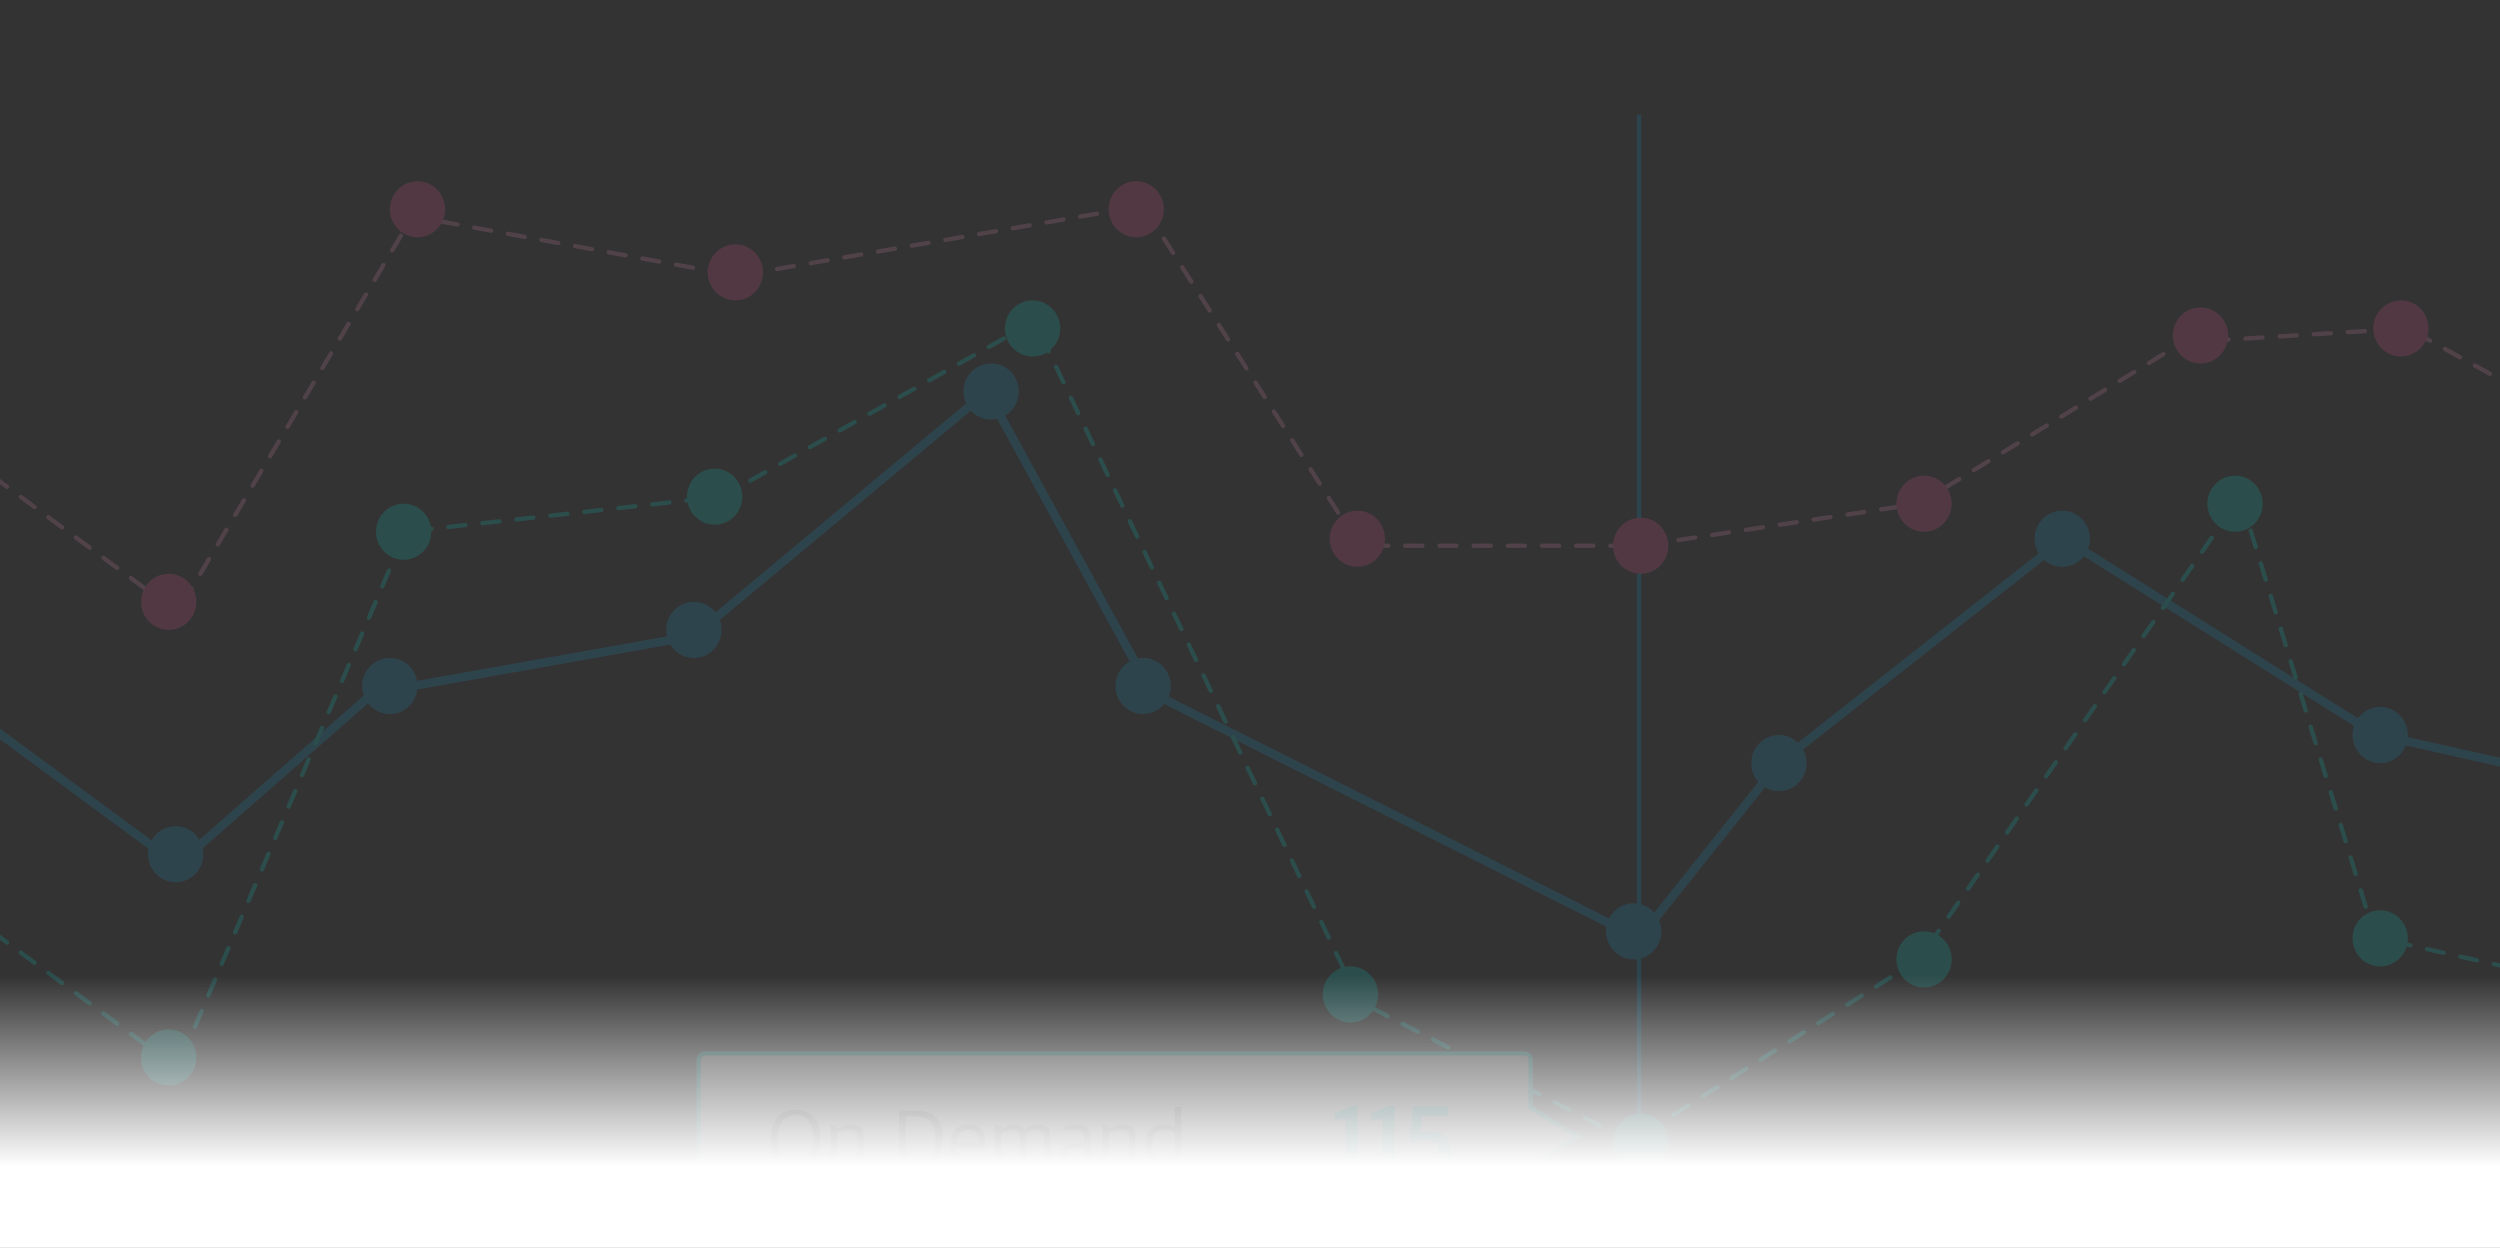 <svg xmlns="http://www.w3.org/2000/svg" width="585" height="292" viewBox="0 0 585 292">
    <rect x="0" y="0" width="585" height="292" fill="#333333" stroke="none"/>
    <defs>
        <linearGradient id="5bwzevfmna" x1="50%" x2="50%" y1="13.632%" y2="50%">
            <stop offset="0%" stop-color="#FFF" stop-opacity="0"/>
            <stop offset="100%" stop-color="#FFF"/>
        </linearGradient>
    </defs>
    <g fill="none" fill-rule="evenodd">
        <g>
            <g>
                <g>
                    <g>
                        <g opacity=".15">
                            <g>
                                <path stroke="#BCD7E1" d="M730 0L730 291.576 0 291.576 0 0" transform="translate(-975, -810) translate(975, 728) translate(-83, 30) translate(0, 52) translate(0, 26)"/>
                                <path stroke="#00A5ED" d="M466.546 0.82L466.546 291.18" transform="translate(-975, -810) translate(975, 728) translate(-83, 30) translate(0, 52) translate(0, 26)"/>
                                <g>
                                    <g>
                                        <path stroke="#14A9E5" stroke-linecap="round" stroke-linejoin="round" stroke-width="2" d="M6.088 47.573L100.691 117.292 146.513 77.101 221.549 63.759 290.166 6.562 328.708 77.101 442.717 134.517 475.44 93.506 542.171 41.011 614.942 86.732 674.349 100.067" transform="translate(-975, -810) translate(975, 728) translate(-83, 30) translate(0, 52) translate(0, 26) translate(23.829, 16.404) translate(0, 42.652)"/>
                                        <g fill="#14A9E5" transform="translate(-975, -810) translate(975, 728) translate(-83, 30) translate(0, 52) translate(0, 26) translate(23.829, 16.404) translate(0, 42.652)">
                                            <ellipse cx="616.132" cy="86.944" rx="6.469" ry="6.562"/>
                                            <ellipse cx="541.743" cy="41.011" rx="6.469" ry="6.562"/>
                                            <ellipse cx="475.44" cy="93.506" rx="6.469" ry="6.562"/>
                                            <ellipse cx="441.456" cy="132.876" rx="6.469" ry="6.562"/>
                                            <ellipse cx="326.663" cy="75.461" rx="6.469" ry="6.562"/>
                                            <ellipse cx="291.086" cy="6.562" rx="6.469" ry="6.562"/>
                                            <ellipse cx="221.549" cy="62.337" rx="6.469" ry="6.562"/>
                                            <ellipse cx="150.394" cy="75.461" rx="6.469" ry="6.562"/>
                                            <ellipse cx="100.287" cy="114.831" rx="6.469" ry="6.562"/>
                                        </g>
                                    </g>
                                    <g>
                                        <path stroke="#00E7DB" stroke-dasharray="4" stroke-linecap="round" stroke-linejoin="round" d="M6.088 109.91l94.603 69.72 53.365-125.495 73.961-8.202 73.2-41.012 76.005 159.124 63.611 32.809 67.378-42.652 75.197-108.27 31.534 103.137 59.407 13.335" transform="translate(-975, -810) translate(975, 728) translate(-83, 30) translate(0, 52) translate(0, 26) translate(23.829, 16.404) translate(0, 27.888)"/>
                                        <g fill="#00E7DB" transform="translate(-975, -810) translate(975, 728) translate(-83, 30) translate(0, 52) translate(0, 26) translate(23.829, 16.404) translate(0, 27.888)">
                                            <ellipse cx="616.132" cy="149.281" rx="6.469" ry="6.562"/>
                                            <ellipse cx="582.172" cy="47.573" rx="6.469" ry="6.562"/>
                                            <ellipse cx="509.4" cy="154.202" rx="6.469" ry="6.562"/>
                                            <ellipse cx="443.097" cy="196.854" rx="6.469" ry="6.562"/>
                                            <ellipse cx="375.177" cy="162.404" rx="6.469" ry="6.562"/>
                                            <ellipse cx="300.789" cy="6.562" rx="6.469" ry="6.562"/>
                                            <ellipse cx="226.4" cy="45.933" rx="6.469" ry="6.562"/>
                                            <ellipse cx="153.629" cy="54.135" rx="6.469" ry="6.562"/>
                                            <ellipse cx="98.646" cy="177.169" rx="6.469" ry="6.562"/>
                                        </g>
                                    </g>
                                    <g>
                                        <path stroke="#FE9CC7" stroke-dasharray="4" stroke-linecap="round" stroke-linejoin="round" d="M6.088 31.169l94.603 69.719 54.983-92.686 76.005 13.944 94.984-16.404 50.56 79.561h65.874l65.114-9.842 61.664-37.73 52.725-3.282 53.424 29.529" transform="translate(-975, -810) translate(975, 728) translate(-83, 30) translate(0, 52) translate(0, 26) translate(23.829, 16.404)"/>
                                        <g fill="#FC5AA1" transform="translate(-975, -810) translate(975, 728) translate(-83, 30) translate(0, 52) translate(0, 26) translate(23.829, 16.404)">
                                            <ellipse cx="620.983" cy="34.449" rx="6.469" ry="6.562"/>
                                            <ellipse cx="574.086" cy="36.09" rx="6.469" ry="6.562"/>
                                            <ellipse cx="509.4" cy="75.461" rx="6.469" ry="6.562"/>
                                            <ellipse cx="443.097" cy="85.303" rx="6.469" ry="6.562"/>
                                            <ellipse cx="376.794" cy="83.663" rx="6.469" ry="6.562"/>
                                            <ellipse cx="325.046" cy="6.562" rx="6.469" ry="6.562"/>
                                            <ellipse cx="231.252" cy="21.326" rx="6.469" ry="6.562"/>
                                            <ellipse cx="156.863" cy="6.562" rx="6.469" ry="6.562"/>
                                            <ellipse cx="98.646" cy="98.427" rx="6.469" ry="6.562"/>
                                        </g>
                                    </g>
                                </g>
                            </g>
                            <g>
                                <path fill="#FFF" stroke="#00E7DB" d="M102.368-81.563l7.08 10.899H122.5c.414 0 .79.168 1.06.44.272.27.44.646.44 1.06h0V122.5c0 .414-.168.79-.44 1.06-.27.272-.646.44-1.06.44h0-38c-.414 0-.79-.168-1.06-.44-.272-.27-.44-.646-.44-1.06h0V-69.164c0-.414.168-.79.44-1.06.27-.272.646-.44 1.06-.44h11.198l6.67-10.899z" transform="translate(-975, -810) translate(975, 728) translate(-83, 30) translate(0, 52) translate(0, 26) translate(246, 220) translate(103.5, 21) rotate(-270) translate(-103.5, -21)"/>
                                <path fill="#666" fill-rule="nonzero" d="M23.166 27.307c3.63 0 5.82-2.503 5.82-6.661v-.316c0-4.335-2.19-6.68-5.76-6.68-3.65 0-5.84 2.503-5.84 6.66v.316c0 4.335 2.19 6.68 5.78 6.68zm.04-1.281c-2.96 0-4.143-2.208-4.143-5.4v-.61c0-2.957 1.361-5.085 4.084-5.085 2.998.02 4.162 2.187 4.162 5.4v.61c0 2.937-1.361 5.085-4.103 5.085zm9.666 1.064v-7.942c.809-.374 1.835-.71 2.762-.71 1.558 0 1.973.493 1.973 1.676v6.976h1.499v-7.292c0-1.891-.927-2.66-2.84-2.66-1.204 0-2.467.434-3.374 1.025h-.08v-.848h-1.44v9.775h1.5zm18.465 0c4.3 0 6.233-2.424 6.233-6.582v-.375c0-4.217-2.229-6.266-6.253-6.266H47.39V27.09h3.946zm.039-1.34H48.95V15.207h2.209c3.038 0 4.715 1.261 4.715 4.926v.592c0 3.527-1.381 5.025-4.498 5.025zm12.606 1.517c1.578 0 2.702-.493 3.294-.906v-1.124c-.888.414-1.756.73-3.058.73-2.09 0-3.255-.946-3.333-3.39h6.667v-.847c0-3.035-1.262-4.592-3.945-4.592-2.249 0-4.261 1.517-4.261 4.927v.275c0 3.055 1.558 4.927 4.636 4.927zm1.992-5.892h-5.09c.158-2.306 1.46-3.015 2.683-3.015 1.598 0 2.407.887 2.407 3.015zm5.346 5.715v-7.942c.79-.374 1.657-.71 2.486-.71 1.302 0 1.775.493 1.775 1.676v6.976h1.5v-7.292c0-.236-.02-.413-.06-.65.927-.414 1.756-.71 2.525-.71 1.322 0 1.796.493 1.796 1.676v6.976h1.48v-7.292c0-1.891-.987-2.66-2.684-2.66-1.105 0-2.249.394-3.314 1.084h-.079c-.454-.73-1.243-1.084-2.347-1.084-1.105 0-2.15.453-3.058 1.025h-.079v-.848h-1.44v9.775h1.5zm16.729.177c1.322 0 2.15-.473 2.604-1.025h.098l.158.848h1.223v-7.075c0-1.99-1.203-2.877-3.353-2.877-1.125 0-2.072.177-2.92.532v1.084c.612-.177 1.381-.315 2.328-.315 1.756 0 2.426.394 2.426 1.911v1.025l-2.643.315c-1.874.217-2.979 1.123-2.979 2.838 0 1.833 1.282 2.74 3.058 2.74zm.375-1.182c-1.125 0-1.855-.532-1.855-1.597 0-1.123.592-1.615 1.795-1.734l2.25-.256v2.877c-.415.414-1.283.71-2.19.71zm8.048 1.005v-7.942c.81-.374 1.835-.71 2.762-.71 1.559 0 1.973.493 1.973 1.676v6.976h1.5v-7.292c0-1.891-.928-2.66-2.842-2.66-1.203 0-2.466.434-3.373 1.025h-.079v-.848h-1.44v9.775h1.5zm12.566.177c1.322 0 2.27-.414 2.86-.985h.08l.177.808h1.263V12.98h-1.52v4.808c-.532-.315-1.36-.65-2.564-.65-2.525 0-4.36 1.537-4.36 5.084v.256c0 3.607 2.111 4.79 4.064 4.79zm.454-1.241c-1.756 0-2.94-.867-2.94-3.607v-.394c0-2.64 1.125-3.606 2.98-3.606 1.006 0 1.913.276 2.367.63v6.149c-.493.394-1.263.828-2.407.828z" transform="translate(-975, -810) translate(975, 728) translate(-83, 30) translate(0, 52) translate(0, 26) translate(246, 220)"/>
                                <path fill="#00E7DB" fill-rule="nonzero" d="M154.704 28.709V12.822h-1.496l-4.004 1.794v1.655l2.646-.529V28.71h2.854zm8.63 0V12.822h-1.495l-4.005 1.794v1.655l2.647-.529V28.71h2.854zm7.458.138c3.59 0 5.73-2.276 5.73-5.196 0-3.334-1.956-4.943-5.109-4.943-.598 0-1.45.138-1.98.276l.3-3.84h6.076v-2.207h-8.24l-.575 8.668c.737-.368 2.21-.85 3.2-.85 2.163 0 3.406.827 3.406 2.827 0 1.908-1.335 2.966-3.522 2.966-1.22 0-2.416-.437-3.268-.943l-.506 2.161c1.012.621 2.693 1.08 4.488 1.08z" transform="translate(-975, -810) translate(975, 728) translate(-83, 30) translate(0, 52) translate(0, 26) translate(246, 220)"/>
                            </g>
                        </g>
                        <path fill="url(#5bwzevfmna)" d="M80.5 211.5H675.5V334.5H80.5z" transform="translate(-975, -810) translate(975, 728) translate(-83, 30) translate(0, 52) translate(378, 273) rotate(-360) translate(-378, -273)"/>
                    </g>
                </g>
            </g>
        </g>
    </g>
</svg>
